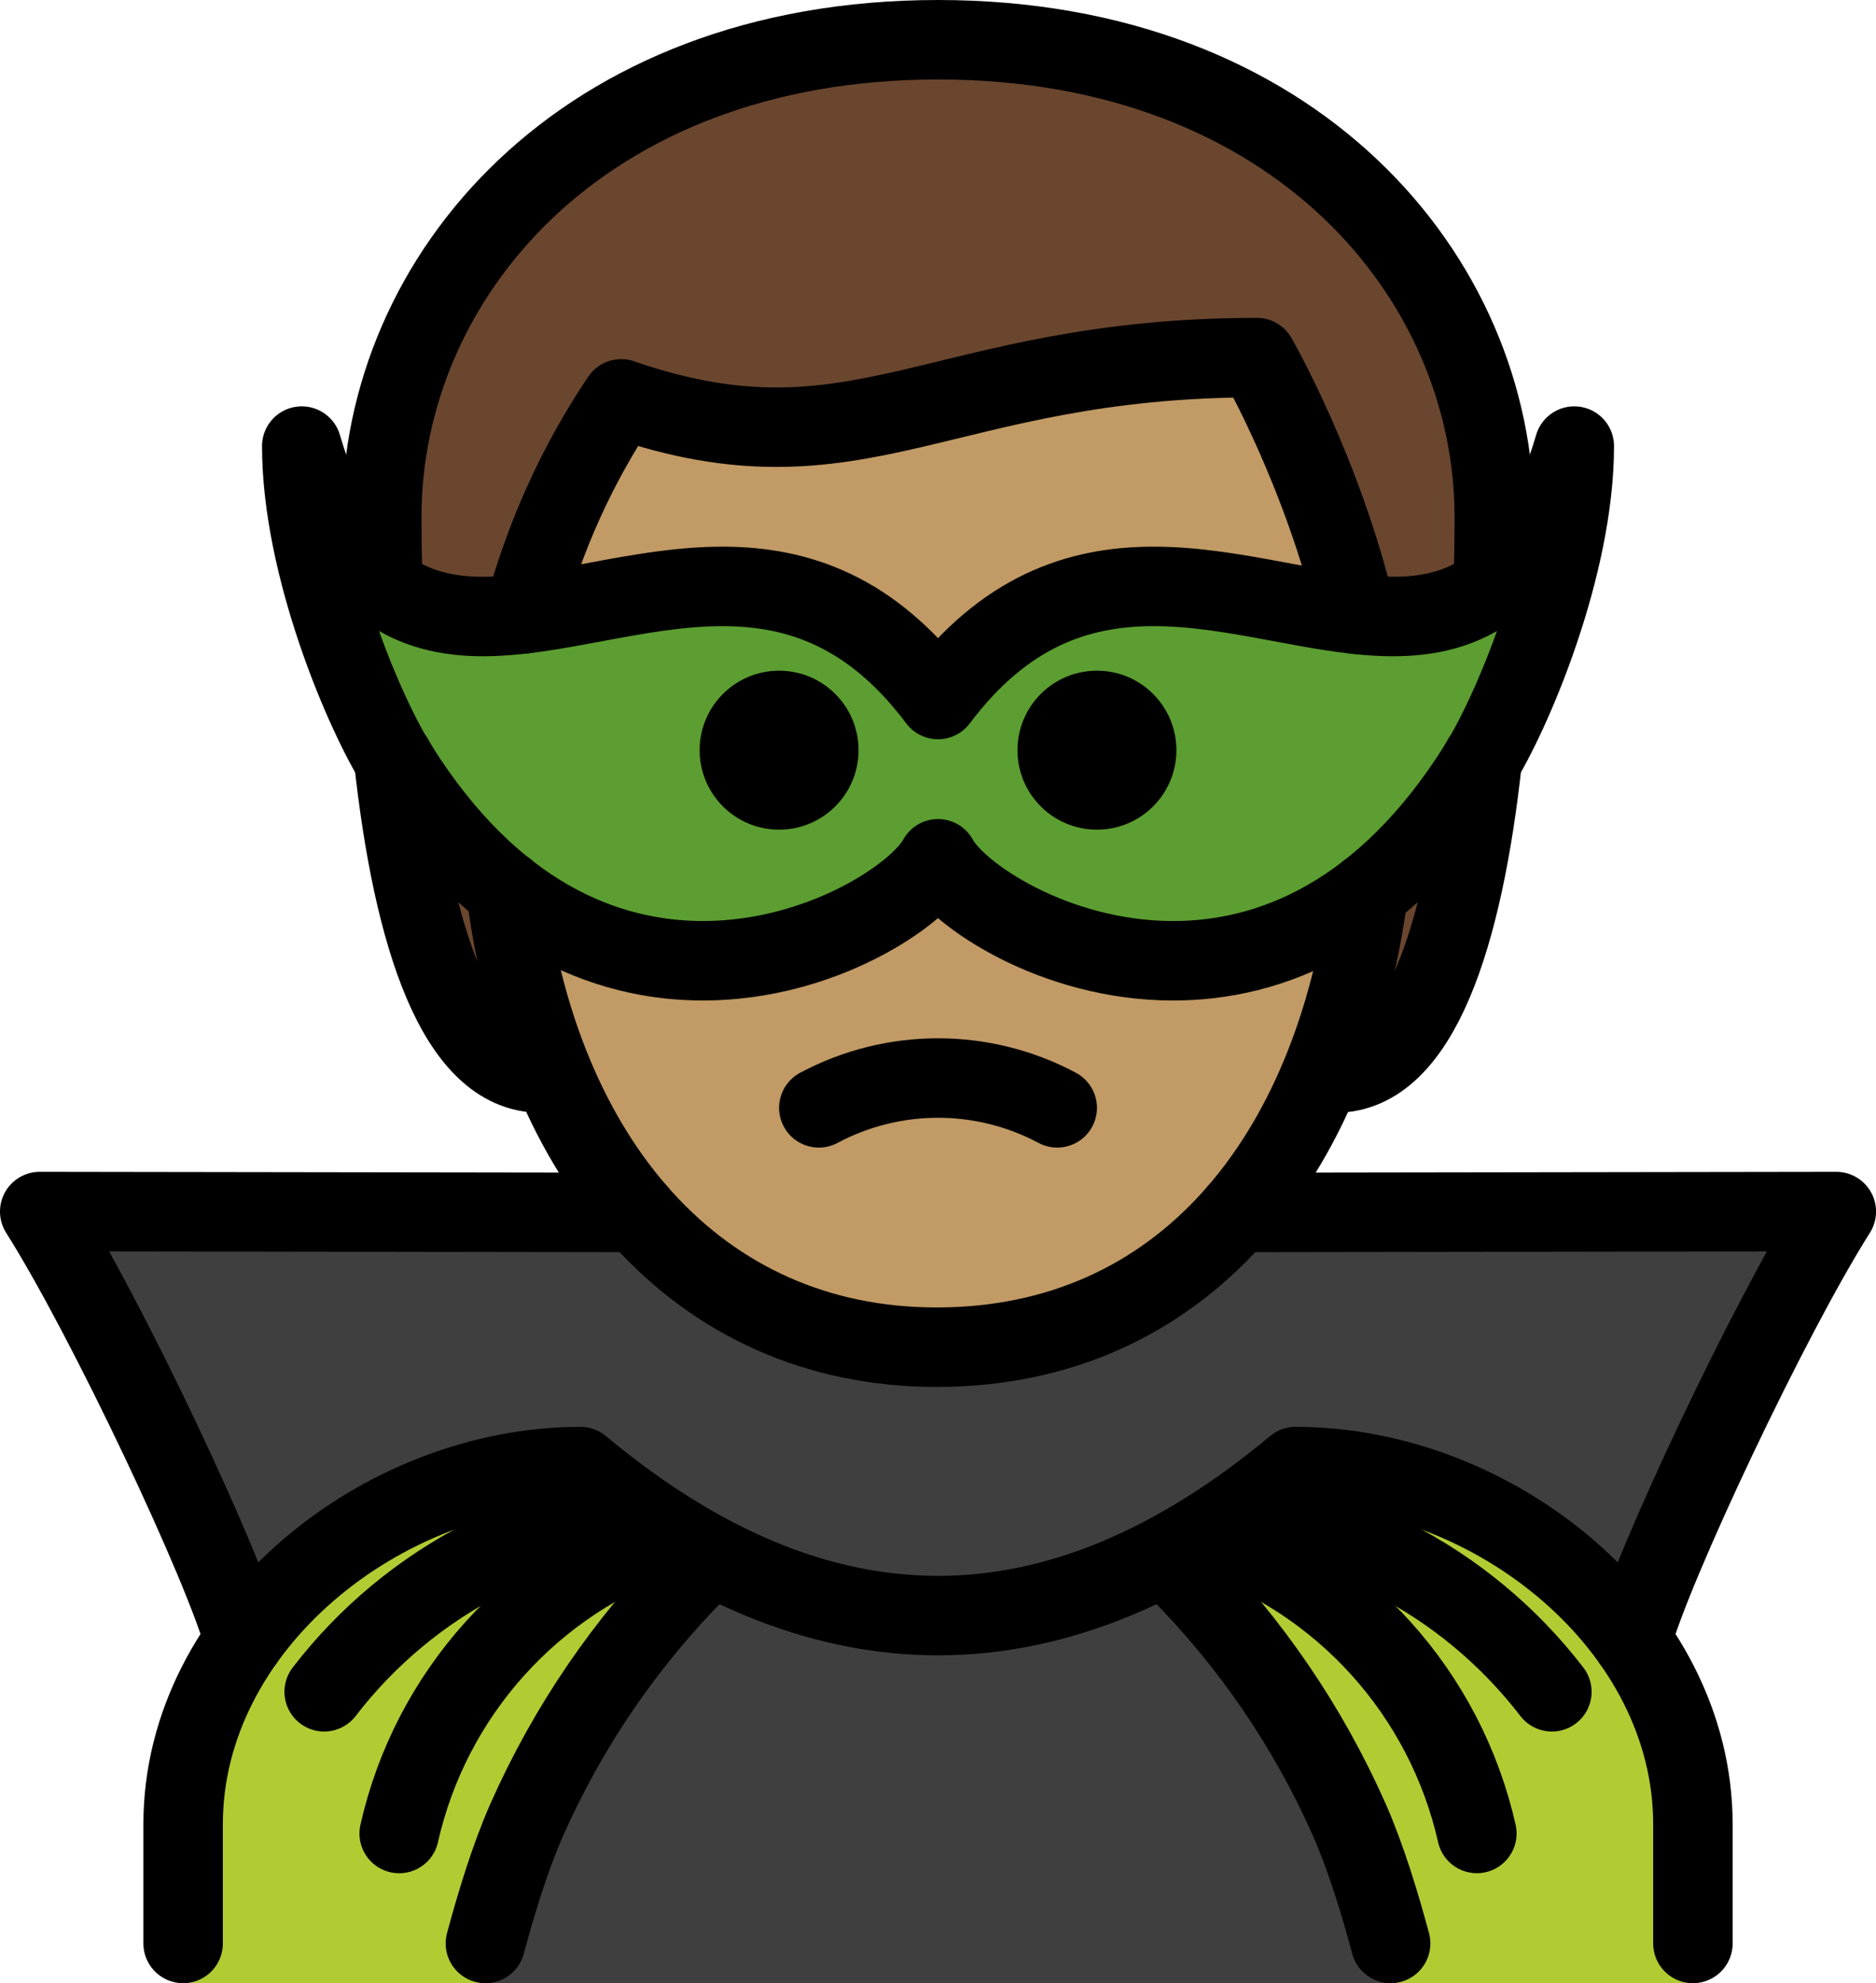 <svg xmlns="http://www.w3.org/2000/svg" xmlns:svg="http://www.w3.org/2000/svg" id="emoji" width="47.217" height="49.904" version="1.1" viewBox="0 0 47.217 49.904"><g id="hair" transform="translate(-12.391,-11.096)"><path id="path1" fill="#6a462f" d="m 26,38.096 c -3,0 -4,-7 -4,-14 0,-6 5,-12 14,-12 9,0 14,6 14,12 0,7 -1,14 -4,14"/></g><g id="skin" transform="translate(-12.391,-11.096)"><path id="path2" fill="#c19a65" d="m 24.962,30.471 c -0.102,8.299 4.064,14.525 11,14.525 7.064,0 11.063,-6.225 11.063,-14.525 0,-5.188 -3,-10.375 -3,-10.375 -8,0 -10,3.112 -16,1.038 -1.853,2.749 -2.915,5.987 -3.063,9.338 z"/></g><g id="color" transform="translate(-12.391,-11.096)"><path id="path3" fill="#3f3f3f" d="m 35.993,45 c -2.752,0 -5.289,-1.27 -7.234,-3.409 L 13.391,41.583 c 1.694,2.678 4.644,8.943 5.144,10.79 h 34.929 c 0.499,-1.843 3.434,-8.078 5.131,-10.768 L 43.222,41.598 C 41.278,43.733 38.743,45 35.993,45 Z"/><path id="path4" fill="#5c9e31" d="m 36,32.706 c -0.491,0.913 -2.936,2.556 -5.891,2.566 -2.494,0.008 -5.35,-1.146 -7.701,-4.883 -0.85,-1.336 -2.422,-5.038 -2.422,-8.068 1.992,6.75 6.304,3.506 10.637,3.531 1.848,0.011 3.7,0.616 5.377,2.846 1.677,-2.229 3.529,-2.835 5.377,-2.846 4.333,-0.025 8.645,3.219 10.637,-3.531 0,3.029 -1.572,6.731 -2.422,8.068 -2.35,3.737 -5.207,4.892 -7.701,4.883 C 38.936,35.262 36.491,33.619 36,32.706 Z"/><path id="path5" fill="#b1cc33" d="m 17,61 v -4 c 0,-4.994 5.008,-9 10,-9 6,5 12,5 18,0 4.994,0 10,4.006 10,9 v 4"/><path id="path6" fill="#3f3f3f" d="M 47.392,61 C 47.12,59.988 46.772,57.841 46.349,56.882 45.312,54.544 43.858,52.416 42.056,50.601 H 29.944 C 28.142,52.416 26.688,54.544 25.651,56.882 25.228,57.841 24.88,59.988 24.608,61"/></g><g id="line" transform="translate(-12.391,-11.096)"><path id="path7" fill="none" stroke="#000" stroke-linecap="round" stroke-linejoin="round" stroke-width="2" d="m 39,38.973 c -1.875,-1 -4.125,-1 -6,0"/><path id="path8" d="m 42,29.973 c 0,1.105 -0.895,2 -2,2 -1.105,0 -2,-0.895 -2,-2 0,-1.105 0.895,-2 2,-2 1.105,0 2,0.895 2,2"/><path id="path9" d="m 34,29.973 c 0,1.105 -0.895,2 -2,2 -1.105,0 -2,-0.895 -2,-2 0,-1.105 0.895,-2 2,-2 1.105,0 2,0.895 2,2"/><path id="path10" fill="none" stroke="#000" stroke-linecap="round" stroke-linejoin="round" stroke-width="2" d="M 28.43,41.605 13.391,41.583 c 1.694,2.678 4.644,8.943 5.144,10.79"/><path id="path11" fill="none" stroke="#000" stroke-linecap="round" stroke-miterlimit="10" stroke-width="2" d="m 20.55,53.667 c 1.082,-1.408 2.465,-2.555 4.048,-3.359 1.042,-0.525 2.157,-0.892 3.307,-1.088"/><path id="path12" fill="none" stroke="#000" stroke-linecap="round" stroke-miterlimit="10" stroke-width="2" d="m 29.209,49.707 c -3.413,1.16 -5.977,4.01 -6.771,7.526"/><path id="path13" fill="none" stroke="#000" stroke-linecap="round" stroke-miterlimit="10" stroke-width="2" d="M 29.944,50.601 C 28.142,52.416 26.688,54.544 25.651,56.882 25.228,57.841 24.88,58.988 24.608,60"/><path id="path14" fill="none" stroke="#000" stroke-linecap="round" stroke-linejoin="round" stroke-width="2" d="m 46.53,26.554 c -0.852,-3.597 -2.504,-6.459 -2.504,-6.459 -8,0 -10,3.112 -16,1.038 -1.114,1.653 -1.936,3.485 -2.451,5.409"/><path id="path15" fill="none" stroke="#000" stroke-linecap="round" stroke-linejoin="round" stroke-width="2" d="m 25.125,33.5 c 0.83,6.739 4.775,11.496 10.838,11.496 6.162,0 9.991,-4.739 10.868,-11.459"/><path id="path16" fill="none" stroke="#000" stroke-linecap="round" stroke-linejoin="round" stroke-width="2" d="m 17,60 v -3 c 0,-4.994 5.008,-9 10,-9 6,5 12,5 18,0 4.994,0 10,4.006 10,9 v 3"/><path id="path17" fill="none" stroke="#000" stroke-linecap="round" stroke-linejoin="round" stroke-width="2" d="m 53.465,52.373 c 0.501,-1.847 3.45,-8.112 5.144,-10.79 l -15.069,0.022"/><path id="path18" fill="none" stroke="#000" stroke-linecap="round" stroke-miterlimit="10" stroke-width="2" d="m 44.095,49.22 c 1.15,0.196 2.265,0.563 3.307,1.088 1.583,0.803 2.966,1.951 4.048,3.359"/><path id="path19" fill="none" stroke="#000" stroke-linecap="round" stroke-miterlimit="10" stroke-width="2" d="M 49.562,57.232 C 48.768,53.716 46.204,50.866 42.791,49.707"/><path id="path20" fill="none" stroke="#000" stroke-linecap="round" stroke-miterlimit="10" stroke-width="2" d="M 47.392,60 C 47.12,58.988 46.772,57.841 46.349,56.882 45.312,54.544 43.858,52.416 42.056,50.601"/><path id="path21" fill="none" stroke="#000" stroke-linejoin="round" stroke-width="2" d="m 36,32.706 c -0.491,0.913 -2.936,2.556 -5.891,2.566 -2.494,0.008 -5.35,-1.146 -7.701,-4.883 -0.85,-1.336 -2.422,-5.038 -2.422,-8.068 1.992,6.75 6.304,3.506 10.637,3.531 1.848,0.011 3.7,0.616 5.377,2.846 1.677,-2.229 3.529,-2.835 5.377,-2.846 4.333,-0.025 8.645,3.219 10.637,-3.531 0,3.029 -1.572,6.731 -2.422,8.068 -2.35,3.737 -5.207,4.892 -7.701,4.883 C 38.936,35.262 36.491,33.619 36,32.706 Z"/><path id="path22" fill="none" stroke="#000" stroke-linecap="round" stroke-linejoin="round" stroke-width="2" d="m 46,38.096 c 2.101,0 3.219,-3.437 3.701,-7.899 -0.036,0.06 -0.076,0.139 -0.11,0.192"/><path id="path23" fill="none" stroke="#000" stroke-linecap="round" stroke-linejoin="round" stroke-width="2" d="m 22.409,30.389 c -0.034,-0.053 -0.074,-0.132 -0.11,-0.192 0.483,4.462 1.6,7.899 3.701,7.899"/><path id="path24" fill="none" stroke="#000" stroke-linecap="round" stroke-linejoin="round" stroke-width="2" d="M 49.976,25.829 C 49.99,25.253 50,24.675 50,24.096 c 0,-6 -5,-12 -14,-12 -9,0 -14,6 -14,12 0,0.58 0.01,1.158 0.024,1.733"/></g></svg>